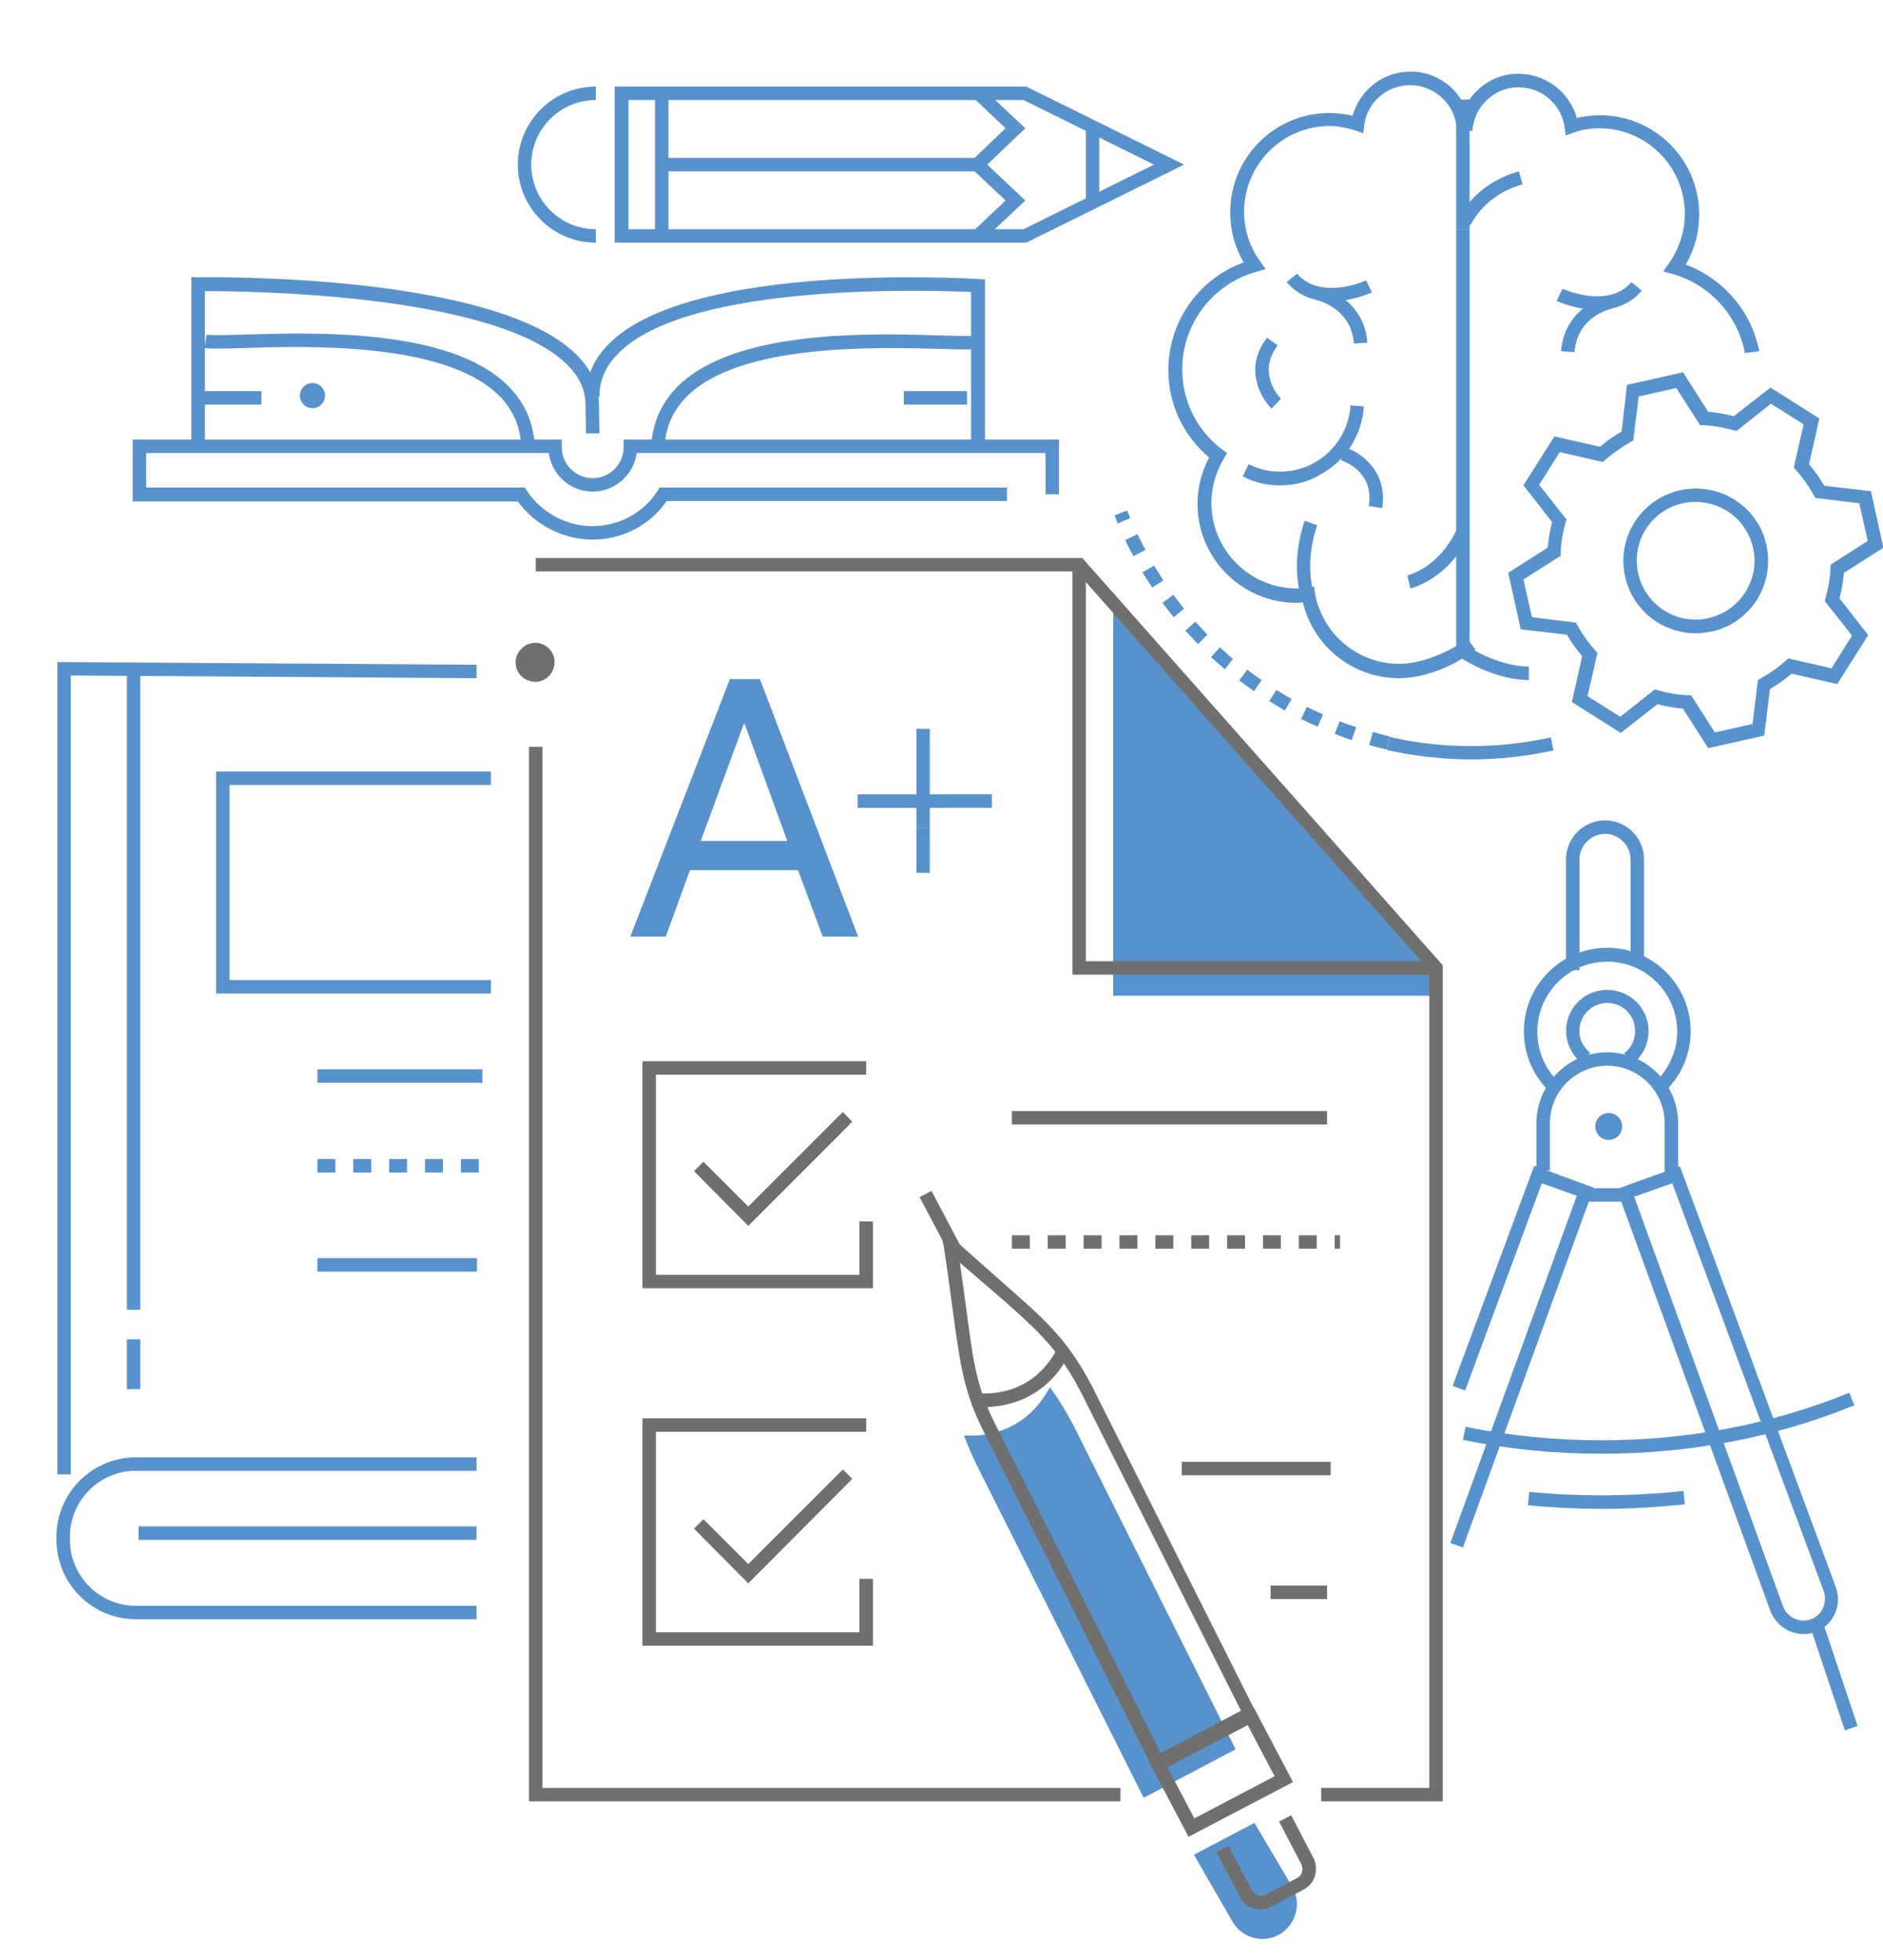 <?xml version="1.0" encoding="utf-8"?>
<!-- Generator: Adobe Illustrator 26.0.3, SVG Export Plug-In . SVG Version: 6.00 Build 0)  -->
<svg version="1.1" id="Layer_1" xmlns="http://www.w3.org/2000/svg" xmlns:xlink="http://www.w3.org/1999/xlink" x="0px" y="0px"
	 viewBox="0 0 420 436.9" style="enable-background:new 0 0 420 436.9;" xml:space="preserve">
<style type="text/css">
	.st0{fill:#5892CC;}
	.st1{fill:#6F6F6F;}
</style>
<g>
	<g>
		<g>
			<path class="st0" d="M228.9,54.1h-91.8V19.3h91.8l35.2,17.4L228.9,54.1z M140.2,51.1h88.1l29.1-14.4l-29.1-14.4h-88.1V51.1z"/>
		</g>
		<g>
			<rect x="242.2" y="29.1" class="st0" width="3" height="15.2"/>
		</g>
		<g>
			<polygon class="st0" points="219,53.8 217,51.6 224.3,44.7 215.8,36.7 224.3,28.6 217,21.7 219,19.5 228.7,28.6 220.2,36.7 
				228.7,44.7 			"/>
		</g>
		<g>
			<path class="st0" d="M132.9,54.1c-9.6,0-17.4-7.8-17.4-17.4c0-9.6,7.8-17.4,17.4-17.4v3c-7.9,0-14.4,6.4-14.4,14.4
				c0,7.9,6.4,14.4,14.4,14.4V54.1z"/>
		</g>
		<g>
			<rect x="146.1" y="20.8" class="st0" width="3" height="31.8"/>
		</g>
		<g>
			<rect x="147.3" y="35.2" class="st0" width="70.7" height="3"/>
		</g>
	</g>
	<g>
		<g>
			<rect x="324.8" y="51.1" class="st0" width="3" height="94.2"/>
		</g>
		<g>
			<rect x="324.8" y="22.2" class="st0" width="3" height="28.9"/>
		</g>
		<g>
			<path class="st0" d="M285.5,108.2c-2.9,0-5.7-0.6-8.3-2l1.3-2.7c4.6,2.3,10.1,2.2,14.6-0.3c4.7-2.6,7.8-7.4,8.1-12.8l3,0.2
				c-0.4,6.4-4,12.1-9.7,15.2C291.8,107.5,288.7,108.2,285.5,108.2z"/>
		</g>
		<g>
			<path class="st0" d="M308.3,113.3l-3-0.5c1.3-7.8-5.9-10.1-6.2-10.2l0.9-2.9C303.4,100.8,309.6,105,308.3,113.3z"/>
		</g>
		<g>
			<path class="st0" d="M283.6,91.1c-2.6-2.6-6.1-9.2-1-15.8L285,77c-4.8,6.2,0.5,11.7,0.7,11.9L283.6,91.1z"/>
		</g>
		<g>
			<path class="st0" d="M302,76.6c-0.6-8-8.3-9.7-8.3-9.7l0.6-2.9c3.4,0.7,10.1,4.2,10.7,12.4L302,76.6z"/>
		</g>
		<g>
			<path class="st0" d="M296.9,67.2c-3.4,0-7.1-1-9.9-4.3l2.3-1.9c5.2,6.1,15.3,1.6,15.4,1.5l1.3,2.7
				C305.7,65.3,301.6,67.2,296.9,67.2z"/>
		</g>
		<g>
			<path class="st0" d="M312.1,151.2c-10.3,0-19.1-7-21.5-16.9c-0.5,0-1,0.1-1.4,0.1c-12.2,0-22.1-9.9-22.1-22.1
				c0-3.6,0.9-7.1,2.6-10.3c-5.8-4.9-9.1-11.9-9.1-19.5c0-10.8,6.8-20.4,16.8-24c-2-3.4-3-7.2-3-11.2c0-12.2,9.9-22.1,22.1-22.1
				c1.7,0,3.4,0.2,5.2,0.6c1.5-5.4,6.3-9.5,12.1-9.8c7.4-0.5,13.7,5.2,14.1,12.5l-3,0.2c-0.3-5.7-5.3-10-11-9.7
				c-4.9,0.3-9,4-9.6,8.9l-0.2,1.8l-1.7-0.6c-2-0.6-3.9-1-5.8-1c-10.6,0-19.1,8.6-19.1,19.1c0,4,1.2,7.8,3.6,11.1l1.2,1.7l-2.1,0.6
				c-9.7,2.7-16.5,11.6-16.5,21.7c0,7.1,3.2,13.6,8.9,17.9l1.1,0.8l-0.7,1.2c-1.8,3-2.8,6.4-2.8,9.9c0,10.6,8.6,19.1,19.1,19.1
				c0.7,0,1.5-0.1,2.4-0.2l1.4-0.2l0.2,1.4c1.6,9.1,9.5,15.8,18.8,15.8c4.6,0,10.7-2.3,15.2-5.6l1.8,2.4
				C324,148.8,317.4,151.2,312.1,151.2z"/>
		</g>
		<g>
			<path class="st0" d="M290.1,132.6c-0.1-0.3-2.3-7,0.9-16.5l2.8,1c-2.9,8.5-0.9,14.5-0.9,14.6L290.1,132.6z"/>
		</g>
		<g>
			<g>
				<path class="st0" d="M351.2,78.5l-3-0.2c0.6-8.2,7.3-11.7,10.7-12.4l0.6,2.9C359.2,68.9,351.8,70.5,351.2,78.5z"/>
			</g>
			<g>
				<path class="st0" d="M356.3,69.1c-4.7,0-8.8-1.9-9.1-2l1.3-2.7l-0.6,1.4l0.6-1.4c0.1,0,10.2,4.6,15.4-1.5l2.3,1.9
					C363.4,68.1,359.7,69.1,356.3,69.1z"/>
			</g>
			<g>
				<path class="st0" d="M341,151.6c-5.3,0-11.9-2.4-17-6.2l1.8-2.4c4.5,3.4,10.6,5.6,15.2,5.6V151.6z"/>
			</g>
			<g>
				<path class="st0" d="M389.2,78.7c-1.6-8.4-7.9-15.3-16.1-17.6l-2.1-0.6l1.2-1.7c2.3-3.3,3.6-7.1,3.6-11.1
					c0-10.6-8.6-19.1-19.1-19.1c-1.9,0-3.9,0.3-5.8,1l-1.7,0.6l-0.2-1.8c-0.7-4.9-4.7-8.6-9.6-8.9c-2.8-0.2-5.4,0.7-7.5,2.6
					c-2.1,1.8-3.3,4.4-3.5,7.1l-3-0.2c0.2-3.6,1.8-6.8,4.5-9.2c2.7-2.4,6.1-3.6,9.7-3.3c5.7,0.3,10.6,4.4,12.1,9.8
					c1.7-0.4,3.5-0.6,5.2-0.6c12.2,0,22.1,9.9,22.1,22.1c0,4-1,7.8-3,11.2c8.4,3.1,14.7,10.5,16.4,19.3L389.2,78.7z"/>
			</g>
		</g>
		<g>
			<path class="st0" d="M328,50.2l-2.8-1.2c0.1-0.3,3.5-8,13.6-10.8l0.8,2.9C331,43.5,328.2,49.9,328,50.2z"/>
		</g>
		<g>
			<path class="st0" d="M314.6,131.2l-0.7-2.9l0.3,1.5l-0.3-1.5c0.3-0.1,7-1.8,10.9-10l2.7,1.3C323,129.1,314.9,131.1,314.6,131.2z"
				/>
		</g>
		<g id="gear-5-icon_1_">
			<path class="st0" d="M381,166.8l-5.6-8.8c-1.9-0.2-3.9-0.5-5.7-1l-8.2,6.4l-10.9-6.9l2.3-10.2c-1.3-1.5-2.4-3.1-3.4-4.8
				l-10.3-1.2l-2.8-12.6l8.8-5.6c0.2-1.9,0.5-3.9,1-5.7l-6.4-8.2l6.9-10.9l10.2,2.3c1.5-1.3,3.1-2.4,4.8-3.4l1.2-10.4l12.5-2.8
				l5.6,8.8c1.9,0.2,3.9,0.5,5.7,1l8.2-6.4l10.9,6.9l-2.3,10.2c1.3,1.5,2.4,3.1,3.4,4.8l10.4,1.2l2.8,12.6l-8.8,5.6
				c-0.2,1.9-0.5,3.9-1,5.7l6.4,8.2l-6.9,10.9l-10.2-2.3c-1.5,1.3-3.1,2.4-4.8,3.4l-1.3,10.4L381,166.8z M369.1,153.7l0.7,0.2
				c2.1,0.6,4.4,1,6.6,1.1l0.8,0l5.3,8.3l8.4-1.9l1.2-9.8l0.7-0.4c2-1.1,3.8-2.4,5.5-3.9l0.6-0.5l9.6,2.2l4.6-7.3l-6.1-7.7l0.2-0.7
				c0.6-2.2,1-4.4,1.1-6.6l0-0.8l8.3-5.3l-1.9-8.4l-9.8-1.2l-0.4-0.7c-1.1-2-2.4-3.8-3.9-5.5l-0.5-0.6l2.2-9.6l-7.3-4.6l-7.7,6.1
				l-0.7-0.2c-2.2-0.6-4.4-1-6.6-1.1l-0.8,0l-5.3-8.3l-8.4,1.9l-1.2,9.8l-0.7,0.4c-1.9,1.1-3.8,2.4-5.5,3.9l-0.6,0.5l-9.6-2.2
				l-4.6,7.3l6.1,7.7l-0.2,0.7c-0.6,2.1-1,4.4-1.1,6.6l0,0.8l-8.3,5.3l1.9,8.4l9.8,1.2l0.4,0.7c1.1,2,2.4,3.8,3.9,5.5l0.5,0.6
				l-2.2,9.6l7.3,4.6L369.1,153.7z M378.2,141.2c-3,0-6-0.9-8.6-2.5c-3.6-2.3-6.2-5.9-7.1-10.1c-2-8.7,3.5-17.3,12.2-19.3
				c4.2-0.9,8.5-0.2,12.2,2.1c3.6,2.3,6.2,5.9,7.1,10.1c0.9,4.2,0.2,8.5-2.1,12.2c-2.3,3.6-5.9,6.2-10.1,7.1
				C380.6,141,379.4,141.2,378.2,141.2z M378.2,111.9c-1,0-1.9,0.1-2.9,0.3c-7.1,1.6-11.5,8.6-9.9,15.7c0.8,3.4,2.8,6.3,5.8,8.2
				c3,1.9,6.5,2.5,9.9,1.7c3.4-0.8,6.3-2.8,8.2-5.8c1.9-3,2.5-6.5,1.7-9.9c-0.8-3.4-2.8-6.3-5.8-8.2
				C383.1,112.6,380.7,111.9,378.2,111.9z"/>
		</g>
		<g>
			<path class="st0" d="M309.3,167.1c-1.3-0.3-2.6-0.6-3.9-1l0.8-2.9c1.3,0.3,2.5,0.7,3.8,1L309.3,167.1z M301.5,165
				c-1.3-0.4-2.6-0.9-3.8-1.4l1.1-2.8c1.2,0.5,2.5,0.9,3.7,1.3L301.5,165z M293.9,162c-1.2-0.5-2.5-1.1-3.7-1.7l1.3-2.7
				c1.2,0.6,2.4,1.1,3.6,1.7L293.9,162z M286.6,158.4c-1.2-0.7-2.4-1.4-3.5-2.1l1.6-2.5c1.1,0.7,2.2,1.4,3.4,2L286.6,158.4z
				 M279.7,154.1c-1.1-0.8-2.2-1.6-3.3-2.4l1.8-2.4c1,0.8,2.1,1.6,3.2,2.3L279.7,154.1z M273.2,149.2c-1-0.9-2.1-1.8-3.1-2.7l2-2.2
				c1,0.9,1.9,1.8,2.9,2.6L273.2,149.2z M267.2,143.6c-0.9-1-1.9-2-2.8-3l2.2-2c0.9,1,1.8,1.9,2.7,2.9L267.2,143.6z M261.8,137.6
				c-0.9-1.1-1.7-2.1-2.5-3.2l2.4-1.8c0.8,1,1.6,2.1,2.4,3.1L261.8,137.6z M257,131c-0.7-1.1-1.5-2.3-2.2-3.4l2.6-1.5
				c0.7,1.1,1.4,2.2,2.1,3.3L257,131z M252.8,124c-0.6-1.2-1.3-2.4-1.8-3.6l2.7-1.3c0.6,1.2,1.2,2.4,1.8,3.5L252.8,124z
				 M249.3,116.7c-0.2-0.6-0.5-1.2-0.7-1.8l2.8-1.1c0.2,0.6,0.5,1.1,0.7,1.7L249.3,116.7z"/>
		</g>
		<g>
			<path class="st0" d="M328.3,169.3c-6.4,0-12.8-0.7-19-2.1l0.7-2.9c11.7,2.7,24.2,2.7,35.9,0.1l0.6,2.9
				C340.6,168.6,334.4,169.3,328.3,169.3z"/>
		</g>
	</g>
	<g>
		<g>
			<polygon class="st0" points="15.8,328.7 12.8,328.7 12.8,147.6 106.3,148.2 106.3,151.2 15.8,150.6 			"/>
		</g>
		<g>
			<path class="st0" d="M106.3,361h-76c-9.8,0-17.7-8-17.7-17.7v-0.7c0-9.8,8-17.7,17.7-17.7h76v3h-76c-8.1,0-14.7,6.6-14.7,14.7
				v0.7c0,8.1,6.6,14.7,14.7,14.7h76V361z"/>
		</g>
		<g>
			<rect x="28.3" y="149.2" class="st0" width="3" height="142.8"/>
		</g>
		<g>
			<rect x="28.3" y="298.6" class="st0" width="3" height="11.1"/>
		</g>
		<g>
			<polygon class="st0" points="109.5,221.5 48.2,221.5 48.2,172 109.5,172 109.5,175 51.2,175 51.2,218.5 109.5,218.5 			"/>
		</g>
		<g>
			<rect x="70.8" y="238.4" class="st0" width="36.8" height="3"/>
		</g>
		<g>
			<path class="st0" d="M106.8,261.4h-4v-3h4V261.4z M98.8,261.4h-4v-3h4V261.4z M90.8,261.4h-4v-3h4V261.4z M82.8,261.4h-4v-3h4
				V261.4z M74.8,261.4h-4v-3h4V261.4z"/>
		</g>
		<g>
			<rect x="70.8" y="280.5" class="st0" width="35.6" height="3"/>
		</g>
		<g>
			<rect x="30.9" y="340.3" class="st0" width="75.4" height="3"/>
		</g>
	</g>
	<g>
		<g>
			<ellipse transform="matrix(0.981 -0.193 0.193 0.981 -41.681 73.766)" class="st0" cx="358.8" cy="251.4" rx="3" ry="3"/>
		</g>
		<g>
			<path class="st0" d="M374.3,261.2h-3v-10.8c0-7.1-5.8-12.8-12.8-12.8c-7.1,0-12.8,5.8-12.8,12.8v10.5h-3v-10.5
				c0-8.7,7.1-15.8,15.8-15.8c8.7,0,15.8,7.1,15.8,15.8V261.2z"/>
		</g>
		<g>
			<rect x="353.5" y="264.9" class="st0" width="9.4" height="3"/>
		</g>
		<g>
			<path class="st0" d="M364.1,237.2l-1.8-2.4c0.9-0.7,1.6-1.6,2-2.7c0.6-1.6,0.5-3.2-0.1-4.8c-0.7-1.5-1.9-2.7-3.5-3.3
				c-3.2-1.2-6.8,0.4-8,3.6c-1,2.6-0.2,5.4,2,7.1l-1.8,2.4c-3.2-2.5-4.4-6.7-3-10.5c1.8-4.8,7.1-7.1,11.9-5.3
				c2.3,0.9,4.1,2.6,5.1,4.8c1,2.2,1.1,4.8,0.2,7.1C366.5,234.8,365.5,236.1,364.1,237.2z"/>
		</g>
		<g>
			<path class="st0" d="M345.6,243.3c-3.7-3.5-5.7-8.3-5.7-13.4c0-10.3,8.4-18.6,18.6-18.6c10.3,0,18.6,8.4,18.6,18.6
				c0,5-1.9,9.6-5.5,13.2l-2.1-2.1c2.9-3,4.6-6.9,4.6-11c0-8.6-7-15.6-15.6-15.6c-8.6,0-15.6,7-15.6,15.6c0,4.3,1.7,8.3,4.8,11.3
				L345.6,243.3z"/>
		</g>
		<g>
			<path class="st0" d="M352.3,216.3h-3v-24.7c0-4.8,3.9-8.7,8.7-8.7s8.7,3.9,8.7,8.7v23.2h-3v-23.2c0-3.1-2.6-5.7-5.7-5.7
				s-5.7,2.6-5.7,5.7V216.3z"/>
		</g>
		<g>
			<path class="st0" d="M402.3,364.3c-3.2,0-6.2-2-7.4-5.1l-34.3-94.1l14.1-5.1l34.8,93.9c0.7,2,0.6,4.1-0.3,6
				c-0.9,1.9-2.4,3.3-4.4,4C404,364.2,403.1,364.3,402.3,364.3z M364.5,266.8l33.2,91.3c0.9,2.5,3.7,3.8,6.2,2.9
				c1.2-0.4,2.2-1.3,2.7-2.5c0.5-1.2,0.6-2.5,0.2-3.7L373,263.8L364.5,266.8z"/>
		</g>
		<g>
			<polygon class="st0" points="326.3,345 323.5,344 351.7,266.6 343.9,263.8 326.8,310 324,309 342.2,259.9 355.5,264.8 			"/>
		</g>
		<g>
			
				<rect x="407.9" y="362.7" transform="matrix(0.948 -0.317 0.317 0.948 -97.564 149.123)" class="st0" width="3" height="23.3"/>
		</g>
		<g>
			<path class="st0" d="M357.2,336.4c-5.5,0-11-0.3-16.4-0.8l0.3-3c11.3,1.1,23.2,1,34.4-0.2l0.3,3
				C369.7,336,363.4,336.4,357.2,336.4z"/>
		</g>
		<g>
			<path class="st0" d="M357.2,324.1c-10.4,0-20.8-1-30.9-3.1l0.6-2.9c9.8,2,20,3,30.3,3c19.5,0,38.1-3.6,55.3-10.6l1.1,2.8
				C396,320.5,377,324.1,357.2,324.1z"/>
		</g>
	</g>
	<g>
		<g>
			<path class="st0" d="M148.2,100.8h-3c0-5.9,2.1-10.8,6.1-14.8c13-12.6,42.9-11.7,58.9-11.2c3.9,0.1,7,0.2,8.1,0l0.5,3
				c-1.4,0.2-4.3,0.1-8.7,0c-14.5-0.4-44.7-1.3-56.7,10.4C149.9,91.6,148.2,95.7,148.2,100.8z"/>
		</g>
		<g>
			<path class="st0" d="M132.2,120.3c-6.6,0-12.8-3.2-16.7-8.5H29.6V98h95.7v1.7c0,3.8,3.1,6.9,6.9,6.9c3.8,0,6.9-3.1,6.9-6.9V98
				h97.1v12.2h-3V101H142c-0.6,4.8-4.8,8.6-9.8,8.6c-5,0-9.1-3.7-9.8-8.6H32.6v7.7h84.5l0.4,0.7c3.3,4.9,8.8,7.9,14.6,7.9
				c5.9,0,11.4-2.9,14.6-7.9l0.4-0.7h77.5v3h-75.9C145,117.1,138.8,120.3,132.2,120.3z"/>
		</g>
		<g>
			<path class="st0" d="M219.6,99.2h-3V65.1c-9.3-0.4-61.9-2.2-78.2,13.2c-3.2,3-4.7,6.3-4.7,10.2h-3c0-4.7,1.9-8.9,5.7-12.4
				c18.8-17.7,79.3-14,81.9-13.9l1.4,0.1V99.2z"/>
		</g>
		<g>
			<path class="st0" d="M45.7,100.6h-3V61.8l1.5,0c2.7,0,66-0.9,84.3,17.2c3.4,3.3,5.1,7.1,5.1,11.3l0.1,6.3l-3,0l-0.1-6.3
				c0-3.4-1.4-6.4-4.2-9.1c-16-15.7-70.9-16.3-80.7-16.3V100.6z"/>
		</g>
		<g>
			<rect x="44.2" y="87.2" class="st0" width="14.1" height="3"/>
		</g>
		<g>
			<path class="st0" d="M119.3,100.6h-3c0-5.1-1.7-9.2-5.2-12.6C99,76.3,68.8,77.1,54.3,77.6c-4.4,0.1-7.2,0.2-8.7,0l0.5-3
				c1.1,0.2,4.2,0.1,8.1,0c16.1-0.5,45.9-1.4,58.9,11.2C117.2,89.8,119.3,94.7,119.3,100.6z"/>
		</g>
		<g>
			<rect x="201.6" y="87.2" class="st0" width="14.1" height="3"/>
		</g>
		<g>
			<path class="st0" d="M66.9,88.2c0,1.5,1.2,2.8,2.8,2.8c1.5,0,2.8-1.2,2.8-2.8c0-1.5-1.2-2.8-2.8-2.8
				C68.1,85.4,66.9,86.7,66.9,88.2z"/>
		</g>
	</g>
</g>
<g>
	<g>
		<path class="st0" d="M248.3,132.1c-0.2,0.8,72.2,82.7,72.2,82.7l0.6,7.2l-72.8,0V132.1z"/>
	</g>
	<g>
		<path class="st0" d="M279.8,406.4l8.4,14.2c2.2,3.7,0.9,8.4-2.7,10.6c-3.7,2.2-8.5,0.9-10.6-2.8l-8.6-14.9L279.8,406.4z"/>
	</g>
	<g>
		<path class="st0" d="M239.3,317.5c-1.7-3.2-3.4-5.9-5.1-8.2l-0.1,0.1c-0.1,0.3-0.3,0.5-0.4,0.7c-5.8,10-15.5,10.2-18.7,9.9
			c0.9,2.4,2,4.9,3.4,7.7l36.7,73.1l20.5-10.8L239.3,317.5z"/>
	</g>
	<g>
		<g>
			<polygon class="st1" points="249.9,401.6 118,401.6 118,166.5 121,166.5 121,398.6 249.9,398.6 			"/>
		</g>
		<g>
			<polygon class="st1" points="321.8,401.6 294.7,401.6 294.7,398.6 318.8,398.6 318.8,216.3 240.1,127.4 119.5,127.4 119.5,124.4 
				241.4,124.4 321.8,215.2 			"/>
		</g>
		<g>
			<polygon class="st1" points="320.3,217.3 239.2,217.3 239.2,125.9 242.2,125.9 242.2,214.3 320.3,214.3 			"/>
		</g>
		<g>
			<g>
				<path class="st0" d="M178,194h-24.1l-5.4,14.8h-7.9l22.2-57.4h6.7l21.9,57.4h-7.9L178,194z M156.3,187.5h19.3l-9.5-26.1h-0.2
					L156.3,187.5z"/>
			</g>
		</g>
		<g>
			<polygon class="st1" points="166.9,273.3 154.8,261.1 156.9,259 166.9,269 188,247.9 190.1,250.1 			"/>
		</g>
		<g>
			<polygon class="st1" points="194.7,287.2 143.3,287.2 143.3,236.6 193.2,236.6 193.2,239.6 146.3,239.6 146.3,284.2 191.7,284.2 
				191.7,272.3 194.7,272.3 			"/>
		</g>
		<g>
			<polygon class="st1" points="166.9,353 154.8,340.8 156.9,338.7 166.9,348.7 188,327.6 190.1,329.7 			"/>
		</g>
		<g>
			<polygon class="st1" points="194.7,366.9 143.3,366.9 143.3,316.2 193.2,316.2 193.2,319.2 146.3,319.2 146.3,363.9 191.7,363.9 
				191.7,352 194.7,352 			"/>
		</g>
		<g>
			<rect x="225.7" y="247.7" class="st1" width="70.3" height="3"/>
		</g>
		<g>
			<path class="st1" d="M298.9,278.4h-1.2v-3h1.2V278.4z M293.7,278.4h-4v-3h4V278.4z M285.7,278.4h-4v-3h4V278.4z M277.7,278.4h-4
				v-3h4V278.4z M269.7,278.4h-4v-3h4V278.4z M261.7,278.4h-4v-3h4V278.4z M253.7,278.4h-4v-3h4V278.4z M245.7,278.4h-4v-3h4V278.4z
				 M237.7,278.4h-4v-3h4V278.4z M229.7,278.4h-4v-3h4V278.4z"/>
		</g>
		<g>
			<rect x="263.6" y="325.9" class="st1" width="33.2" height="3"/>
		</g>
		<g>
			<rect x="283.4" y="353.5" class="st1" width="12.6" height="3"/>
		</g>
		<g>
			<g>
				<rect x="210.9" y="177.1" class="st0" width="10.3" height="3"/>
			</g>
			<g>
				<rect x="204.4" y="184.5" class="st0" width="3" height="10.1"/>
			</g>
			<g>
				<rect x="191.3" y="177.1" class="st0" width="29.9" height="3"/>
			</g>
			<g>
				<rect x="204.4" y="162.5" class="st0" width="3" height="22"/>
			</g>
		</g>
		<g>
			<path class="st1" d="M115,147.7c0,2.4,2,4.3,4.4,4.3c2.4,0,4.3-2,4.3-4.4c0-2.4-2-4.3-4.4-4.3C117,143.4,115,145.3,115,147.7z"/>
		</g>
	</g>
	<g>
		<g>
			<path class="st1" d="M257.5,395l-37.4-74.5c-4.8-9.1-5.7-15-7.1-24.8c-1.9-14.2-2.4-17.2-2.5-17.8l-0.9-4.4l16.5,14.6
				c7.5,6.6,12.3,11.1,17.4,20.8c0,0,37.1,73.8,37.1,73.8L257.5,395z M214.1,281.5c0.4,3,1.1,7.7,1.9,13.8
				c1.3,9.7,2.2,15.1,6.8,23.8l36.1,71.7l17.9-9.4l-35.8-71.2c-4.6-8.8-8.7-12.8-16.8-20L214.1,281.5z"/>
		</g>
		<g>
			
				<rect x="208.7" y="265.5" transform="matrix(0.884 -0.467 0.467 0.884 -103.362 129.657)" class="st1" width="3" height="16.2"/>
		</g>
		<g>
			<path class="st1" d="M219.4,313.7c-1.6,0-2.6-0.2-2.6-0.2l0.5-3c0.5,0.1,12.3,2,18.5-9.8l2.6,1.4
				C233,312.4,223.8,313.7,219.4,313.7z"/>
		</g>
		<g>
			<path class="st1" d="M265.1,409.5l-8.8-16.7l23.3-12.2l8.8,16.7L265.1,409.5z M260.4,394l6,11.4l17.9-9.4l-6-11.4L260.4,394z"/>
		</g>
		<g>
			<path class="st1" d="M281.2,425.7c-1.9,0-3.8-1-4.7-2.9l-5.2-9.9l2.7-1.4l5.2,9.9c0.6,1.1,2,1.6,3.1,1l7-3.7
				c0.6-0.3,1-0.8,1.1-1.4c0.2-0.6,0.1-1.2-0.2-1.8l-4.9-9.4l2.7-1.4l4.9,9.4c0.7,1.3,0.8,2.7,0.4,4.1c-0.4,1.4-1.4,2.5-2.6,3.1
				l-7,3.7C282.9,425.5,282,425.7,281.2,425.7z"/>
		</g>
	</g>
</g>
</svg>
